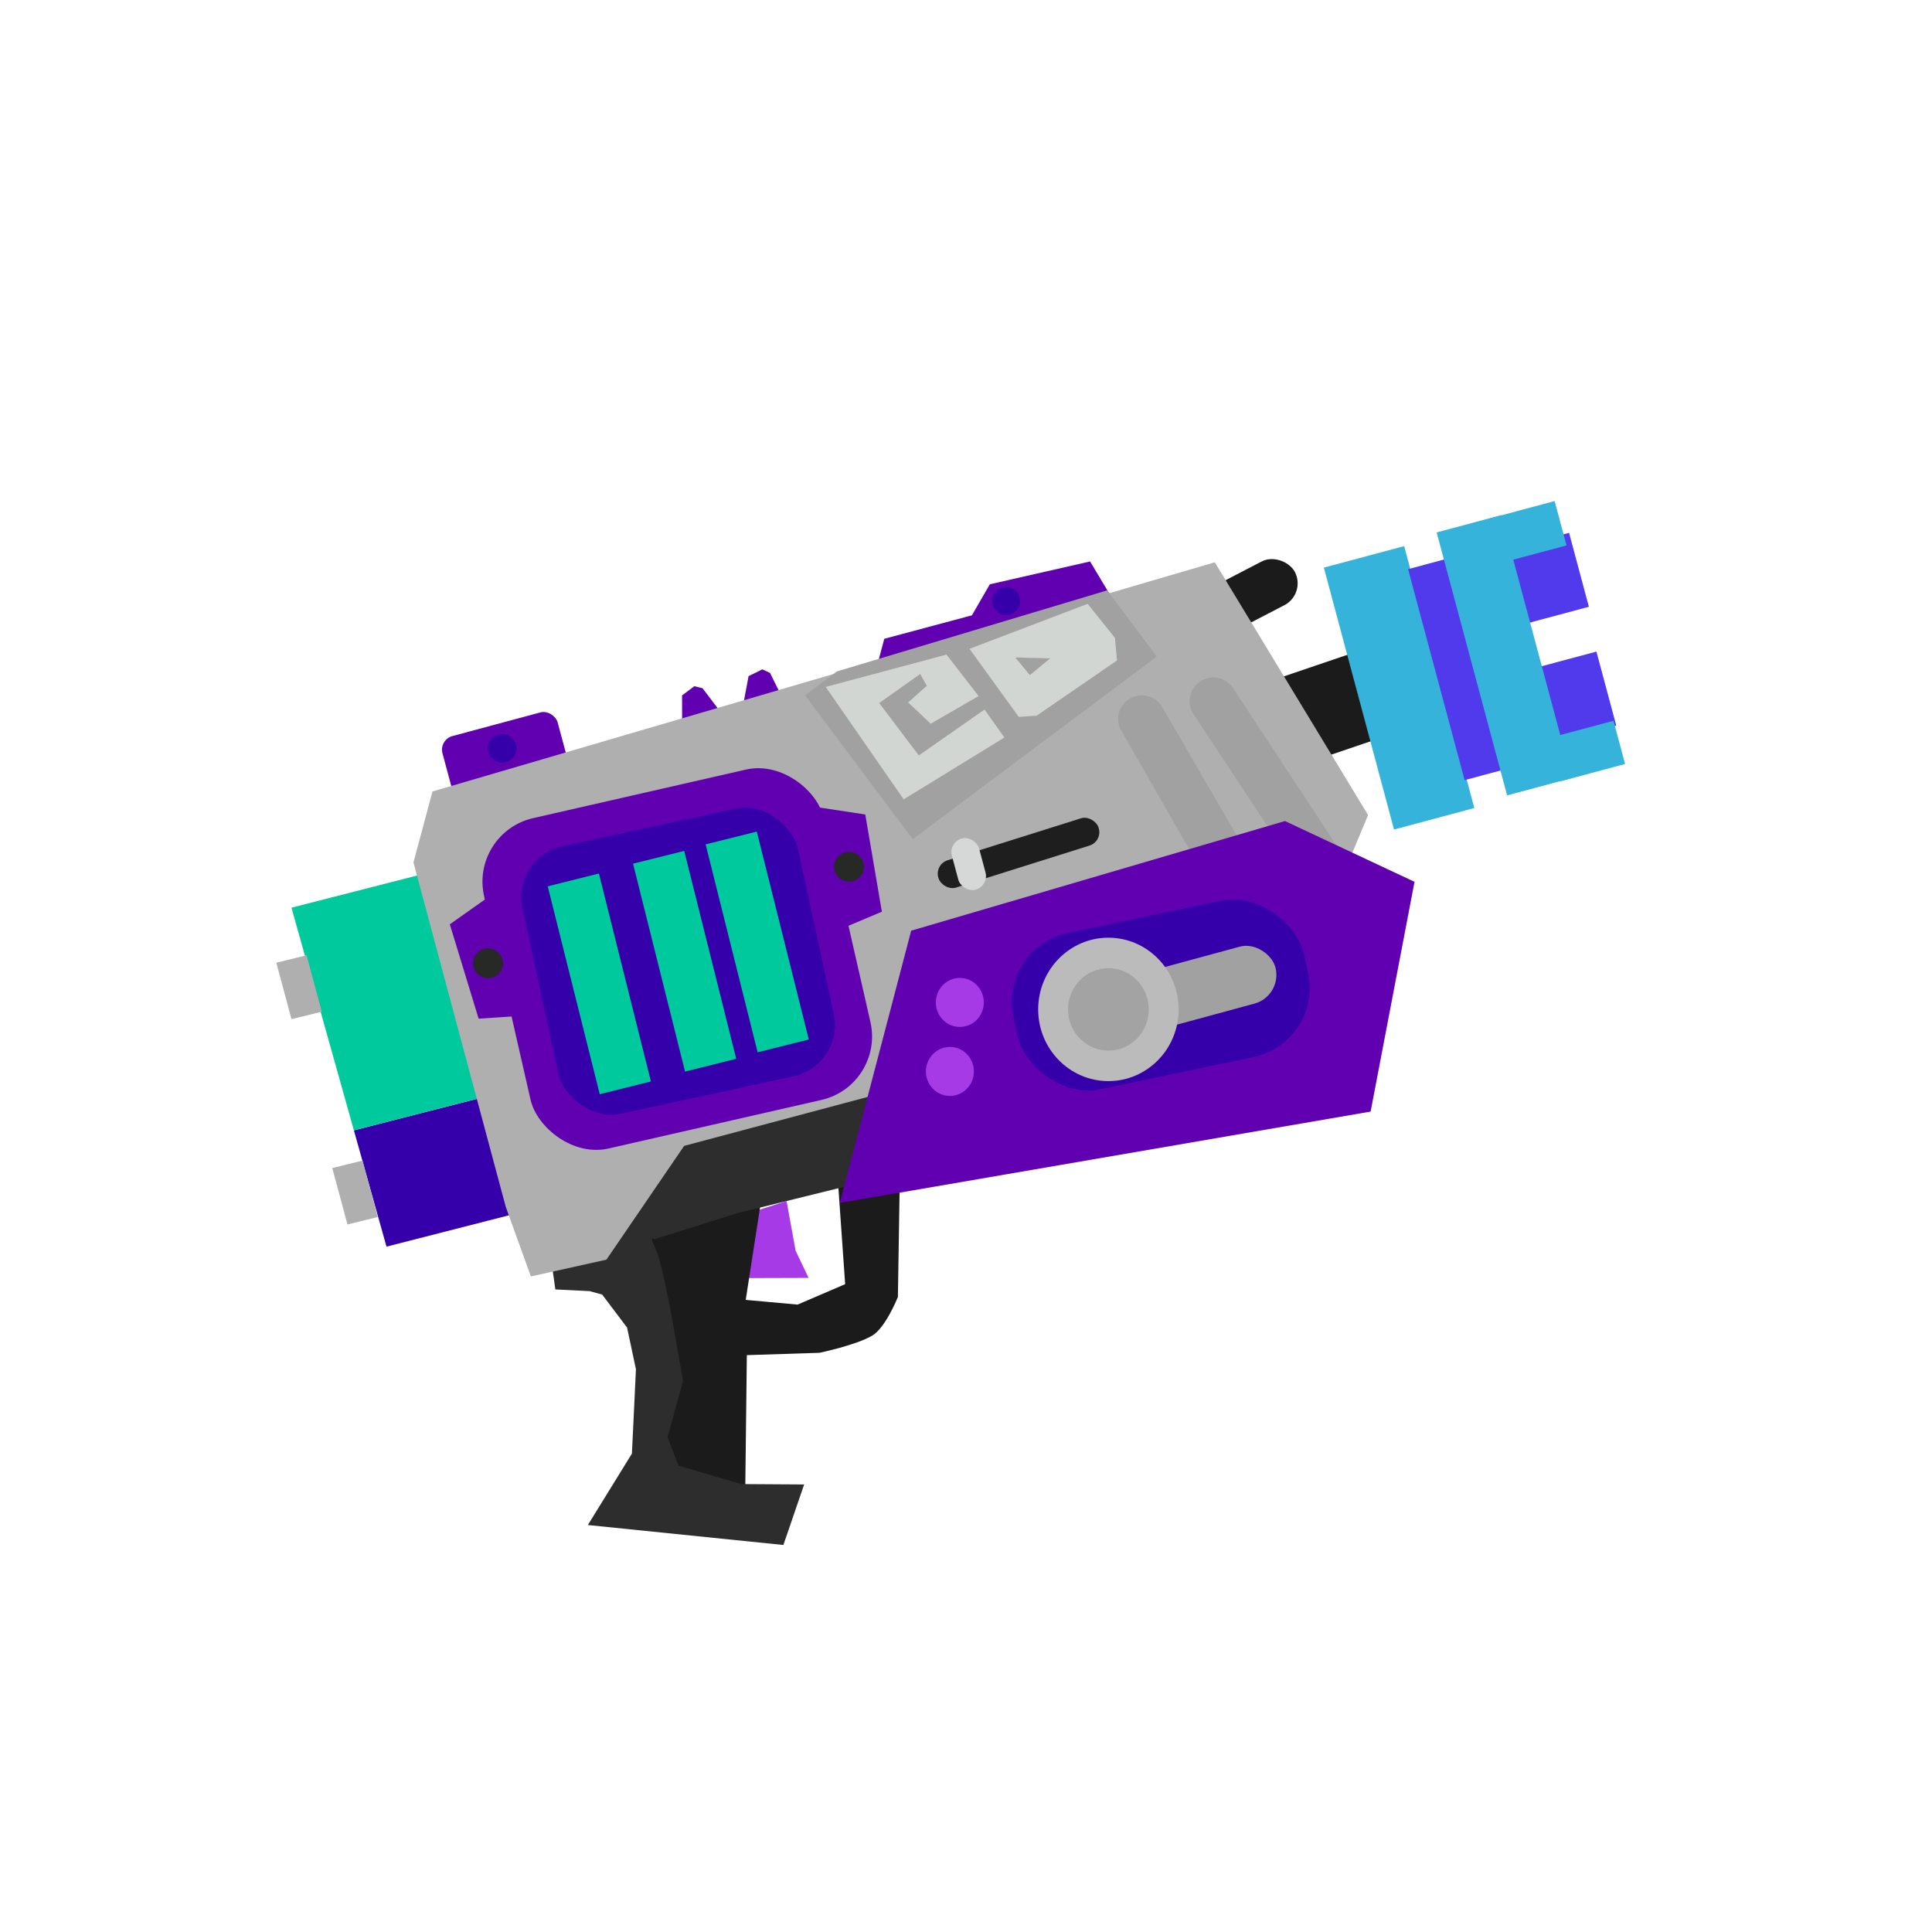 <?xml version="1.0" encoding="UTF-8" standalone="no"?>
<!-- Created with Inkscape (http://www.inkscape.org/) -->

<svg
   width="256"
   height="256"
   viewBox="0 0 67.733 67.733"
   version="1.1"
   id="svg5"
   xml:space="preserve"
   inkscape:version="1.2.2 (b0a8486541, 2022-12-01)"
   sodipodi:docname="rapid_deco2.svg"
   inkscape:export-filename="s3custom_wicked_rapid_blaster.png"
   inkscape:export-xdpi="96"
   inkscape:export-ydpi="96"
   xmlns:inkscape="http://www.inkscape.org/namespaces/inkscape"
   xmlns:sodipodi="http://sodipodi.sourceforge.net/DTD/sodipodi-0.dtd"
   xmlns:xlink="http://www.w3.org/1999/xlink"
   xmlns="http://www.w3.org/2000/svg"
   xmlns:svg="http://www.w3.org/2000/svg"><sodipodi:namedview
     id="namedview7"
     pagecolor="#505050"
     bordercolor="#eeeeee"
     borderopacity="1"
     inkscape:showpageshadow="0"
     inkscape:pageopacity="0"
     inkscape:pagecheckerboard="0"
     inkscape:deskcolor="#505050"
     inkscape:document-units="mm"
     showgrid="false"
     inkscape:zoom="3.115043"
     inkscape:cx="-4.1732971"
     inkscape:cy="138.03983"
     inkscape:window-width="1906"
     inkscape:window-height="1026"
     inkscape:window-x="5"
     inkscape:window-y="25"
     inkscape:window-maximized="1"
     inkscape:current-layer="g172136" /><defs
     id="defs2"><linearGradient
       id="linearGradient57280"
       inkscape:swatch="solid"><stop
         style="stop-color:#da9c35;stop-opacity:1;"
         offset="0"
         id="stop57278" /></linearGradient><linearGradient
       id="linearGradient57274"
       inkscape:swatch="solid"><stop
         style="stop-color:#da9c35;stop-opacity:1;"
         offset="0"
         id="stop57272" /></linearGradient><linearGradient
       id="linearGradient57268"
       inkscape:swatch="solid"><stop
         style="stop-color:#da9c35;stop-opacity:1;"
         offset="0"
         id="stop57266" /></linearGradient><linearGradient
       id="linearGradient57262"
       inkscape:swatch="solid"><stop
         style="stop-color:#35b3da;stop-opacity:1;"
         offset="0"
         id="stop57260" /></linearGradient><linearGradient
       id="linearGradient55804"
       inkscape:swatch="solid"><stop
         style="stop-color:#ec713a;stop-opacity:1;"
         offset="0"
         id="stop55802" /></linearGradient><linearGradient
       id="linearGradient55072"
       inkscape:swatch="solid"><stop
         style="stop-color:#d46634;stop-opacity:1;"
         offset="0"
         id="stop55070" /></linearGradient><linearGradient
       id="linearGradient47080"
       inkscape:swatch="solid"><stop
         style="stop-color:#513aec;stop-opacity:1;"
         offset="0"
         id="stop47078" /></linearGradient><linearGradient
       id="linearGradient39088"
       inkscape:swatch="solid"><stop
         style="stop-color:#910032;stop-opacity:1;"
         offset="0"
         id="stop39086" /></linearGradient><linearGradient
       id="linearGradient36904"
       inkscape:swatch="solid"><stop
         style="stop-color:#910032;stop-opacity:1;"
         offset="0"
         id="stop36902" /></linearGradient><linearGradient
       id="linearGradient34720"
       inkscape:swatch="solid"><stop
         style="stop-color:#aa0041;stop-opacity:1;"
         offset="0"
         id="stop34718" /></linearGradient><linearGradient
       id="linearGradient30353"
       inkscape:swatch="solid"><stop
         style="stop-color:#a80040;stop-opacity:1;"
         offset="0"
         id="stop30351" /></linearGradient><linearGradient
       id="linearGradient28895"
       inkscape:swatch="solid"><stop
         style="stop-color:#a80040;stop-opacity:1;"
         offset="0"
         id="stop28893" /></linearGradient><linearGradient
       id="linearGradient26711"
       inkscape:swatch="solid"><stop
         style="stop-color:#a80040;stop-opacity:1;"
         offset="0"
         id="stop26709" /></linearGradient><linearGradient
       id="linearGradient21623"
       inkscape:swatch="solid"><stop
         style="stop-color:#6cedfe;stop-opacity:1;"
         offset="0"
         id="stop21621" /></linearGradient><linearGradient
       id="linearGradient17477"
       inkscape:swatch="solid"><stop
         style="stop-color:#bea600;stop-opacity:1;"
         offset="0"
         id="stop17475" /></linearGradient><linearGradient
       id="linearGradient16019"
       inkscape:swatch="solid"><stop
         style="stop-color:#bea600;stop-opacity:1;"
         offset="0"
         id="stop16017" /></linearGradient><linearGradient
       id="linearGradient16013"
       inkscape:swatch="solid"><stop
         style="stop-color:#00ca9d;stop-opacity:1;"
         offset="0"
         id="stop16011" /></linearGradient><linearGradient
       id="linearGradient14555"
       inkscape:swatch="solid"><stop
         style="stop-color:#c5004a;stop-opacity:1;"
         offset="0"
         id="stop14553" /></linearGradient><linearGradient
       id="linearGradient10915"
       inkscape:swatch="solid"><stop
         style="stop-color:#e41a5b;stop-opacity:1;"
         offset="0"
         id="stop10913" /></linearGradient><linearGradient
       id="linearGradient9457"
       inkscape:swatch="solid"><stop
         style="stop-color:#3500aa;stop-opacity:1;"
         offset="0"
         id="stop9455" /></linearGradient><linearGradient
       id="linearGradient6451"
       inkscape:swatch="solid"><stop
         style="stop-color:#dd195a;stop-opacity:1;"
         offset="0"
         id="stop6449" /></linearGradient><linearGradient
       id="linearGradient6445"
       inkscape:swatch="solid"><stop
         style="stop-color:#dd195a;stop-opacity:1;"
         offset="0"
         id="stop6443" /></linearGradient><linearGradient
       id="linearGradient6439"
       inkscape:swatch="solid"><stop
         style="stop-color:#a73ae7;stop-opacity:1;"
         offset="0"
         id="stop6437" /></linearGradient><linearGradient
       id="linearGradient4916"
       inkscape:swatch="solid"><stop
         style="stop-color:#c5004a;stop-opacity:1;"
         offset="0"
         id="stop4914" /></linearGradient><linearGradient
       id="linearGradient4910"
       inkscape:swatch="solid"><stop
         style="stop-color:#c5004a;stop-opacity:1;"
         offset="0"
         id="stop4908" /></linearGradient><linearGradient
       id="linearGradient4904"
       inkscape:swatch="solid"><stop
         style="stop-color:#c5004a;stop-opacity:1;"
         offset="0"
         id="stop4902" /></linearGradient><linearGradient
       id="linearGradient1985"
       inkscape:swatch="solid"><stop
         style="stop-color:#6000b0;stop-opacity:1;"
         offset="0"
         id="stop1983" /></linearGradient><linearGradient
       inkscape:collect="always"
       xlink:href="#linearGradient1985"
       id="linearGradient1987"
       x1="29.441"
       y1="35.481"
       x2="49.591"
       y2="35.481"
       gradientUnits="userSpaceOnUse" /><linearGradient
       inkscape:collect="always"
       xlink:href="#linearGradient1985"
       id="linearGradient4906"
       x1="9.56"
       y1="38.06"
       x2="21.783"
       y2="38.06"
       gradientUnits="userSpaceOnUse" /><linearGradient
       inkscape:collect="always"
       xlink:href="#linearGradient1985"
       id="linearGradient4912"
       x1="28.73"
       y1="30.422"
       x2="30.917"
       y2="30.422"
       gradientUnits="userSpaceOnUse" /><linearGradient
       inkscape:collect="always"
       xlink:href="#linearGradient1985"
       id="linearGradient4918"
       x1="15.77"
       y1="33.591"
       x2="18.243"
       y2="33.591"
       gradientUnits="userSpaceOnUse" /><linearGradient
       inkscape:collect="always"
       xlink:href="#linearGradient6439"
       id="linearGradient6441"
       x1="25.98"
       y1="43.457"
       x2="28.348"
       y2="43.457"
       gradientUnits="userSpaceOnUse" /><linearGradient
       inkscape:collect="always"
       xlink:href="#linearGradient6439"
       id="linearGradient6447"
       x1="32.809"
       y1="35.144"
       x2="34.491"
       y2="35.144"
       gradientUnits="userSpaceOnUse" /><linearGradient
       inkscape:collect="always"
       xlink:href="#linearGradient6439"
       id="linearGradient6453"
       x1="32.461"
       y1="37.563"
       x2="34.143"
       y2="37.563"
       gradientUnits="userSpaceOnUse" /><linearGradient
       inkscape:collect="always"
       xlink:href="#linearGradient9457"
       id="linearGradient9459"
       x1="27.426"
       y1="42.518"
       x2="37.849"
       y2="42.518"
       gradientUnits="userSpaceOnUse" /><linearGradient
       inkscape:collect="always"
       xlink:href="#linearGradient9457"
       id="linearGradient10917"
       x1="11.153"
       y1="37.973"
       x2="21.033"
       y2="37.973"
       gradientUnits="userSpaceOnUse" /><linearGradient
       inkscape:collect="always"
       xlink:href="#linearGradient9457"
       id="linearGradient14557"
       x1="1.248"
       y1="43.589"
       x2="6.195"
       y2="43.589"
       gradientUnits="userSpaceOnUse" /><linearGradient
       inkscape:collect="always"
       xlink:href="#linearGradient16013"
       id="linearGradient16015"
       x1="1.248"
       y1="37.419"
       x2="5.983"
       y2="37.419"
       gradientUnits="userSpaceOnUse" /><linearGradient
       inkscape:collect="always"
       xlink:href="#linearGradient16013"
       id="linearGradient16021"
       x1="11.088"
       y1="38.561"
       x2="12.938"
       y2="38.561"
       gradientUnits="userSpaceOnUse" /><linearGradient
       inkscape:collect="always"
       xlink:href="#linearGradient16013"
       id="linearGradient17479"
       x1="14.182"
       y1="38.517"
       x2="16.033"
       y2="38.517"
       gradientUnits="userSpaceOnUse" /><linearGradient
       inkscape:collect="always"
       xlink:href="#linearGradient16013"
       id="linearGradient21625"
       x1="16.815"
       y1="38.478"
       x2="18.665"
       y2="38.478"
       gradientUnits="userSpaceOnUse" /><linearGradient
       inkscape:collect="always"
       xlink:href="#linearGradient1985"
       id="linearGradient26713"
       x1="26.082"
       y1="24.016"
       x2="27.394"
       y2="24.016"
       gradientUnits="userSpaceOnUse" /><linearGradient
       inkscape:collect="always"
       xlink:href="#linearGradient1985"
       id="linearGradient28897"
       x1="23.913"
       y1="24.657"
       x2="25.171"
       y2="24.657"
       gradientUnits="userSpaceOnUse" /><linearGradient
       inkscape:collect="always"
       xlink:href="#linearGradient1985"
       id="linearGradient30355"
       x1="8.122"
       y1="30.148"
       x2="12.302"
       y2="30.148"
       gradientUnits="userSpaceOnUse" /><linearGradient
       inkscape:collect="always"
       xlink:href="#linearGradient1985"
       id="linearGradient34722"
       x1="30.808"
       y1="21.402"
       x2="38.898"
       y2="21.402"
       gradientUnits="userSpaceOnUse" /><linearGradient
       inkscape:collect="always"
       xlink:href="#linearGradient9457"
       id="linearGradient36906"
       x1="34.79"
       y1="21.073"
       x2="35.767"
       y2="21.073"
       gradientUnits="userSpaceOnUse" /><linearGradient
       inkscape:collect="always"
       xlink:href="#linearGradient9457"
       id="linearGradient39090"
       x1="17.106"
       y1="26.237"
       x2="18.108"
       y2="26.237"
       gradientUnits="userSpaceOnUse" /><linearGradient
       inkscape:collect="always"
       xlink:href="#linearGradient47080"
       id="linearGradient47082"
       x1="50.237"
       y1="42.606"
       x2="52.177"
       y2="42.606"
       gradientUnits="userSpaceOnUse" /><linearGradient
       inkscape:collect="always"
       xlink:href="#linearGradient47080"
       id="linearGradient55074"
       x1="50.362"
       y1="39.077"
       x2="52.302"
       y2="39.077"
       gradientUnits="userSpaceOnUse" /><linearGradient
       inkscape:collect="always"
       xlink:href="#linearGradient47080"
       id="linearGradient55806"
       x1="47.524"
       y1="40.942"
       x2="48.786"
       y2="40.942"
       gradientUnits="userSpaceOnUse" /><linearGradient
       inkscape:collect="always"
       xlink:href="#linearGradient57262"
       id="linearGradient57264"
       x1="48.599"
       y1="40.907"
       x2="50.539"
       y2="40.907"
       gradientUnits="userSpaceOnUse" /><linearGradient
       inkscape:collect="always"
       xlink:href="#linearGradient57262"
       id="linearGradient57270"
       x1="50.196"
       y1="44.209"
       x2="52.136"
       y2="44.209"
       gradientUnits="userSpaceOnUse" /><linearGradient
       inkscape:collect="always"
       xlink:href="#linearGradient57262"
       id="linearGradient57276"
       x1="50.196"
       y1="37.636"
       x2="52.136"
       y2="37.636"
       gradientUnits="userSpaceOnUse" /><linearGradient
       inkscape:collect="always"
       xlink:href="#linearGradient57262"
       id="linearGradient57282"
       x1="45.178"
       y1="41.031"
       x2="47.586"
       y2="41.031"
       gradientUnits="userSpaceOnUse" /></defs><g
     inkscape:label="Layer 1"
     inkscape:groupmode="layer"
     id="layer1"><rect
       style="fill:url(#linearGradient14557);fill-opacity:1.0;stroke:none;stroke-width:0.858;stroke-linecap:round;paint-order:stroke fill markers"
       id="rect146781"
       width="4.947"
       height="4.234"
       x="1.248"
       y="41.472"
       transform="matrix(0.969,-0.248,0.27,0.963,0,0)" /><rect
       style="fill:url(#linearGradient16015);fill-opacity:1;stroke:none;stroke-width:0.858;stroke-linecap:round;paint-order:stroke fill markers"
       id="rect146783"
       width="4.734"
       height="8.106"
       x="1.248"
       y="33.366"
       transform="matrix(0.969,-0.248,0.27,0.963,0,0)" /><rect
       style="fill:#afafaf;fill-opacity:1;stroke:none;stroke-width:0.858;stroke-linecap:round;paint-order:stroke fill markers"
       id="rect161515"
       width="1.093"
       height="2.048"
       x="0.582"
       y="35.084"
       ry="0"
       transform="matrix(0.971,-0.239,0.26,0.966,0,0)" /><rect
       style="fill:#afafaf;fill-opacity:1;stroke:none;stroke-width:0.858;stroke-linecap:round;paint-order:stroke fill markers"
       id="rect161517"
       width="1.093"
       height="2.048"
       x="0.606"
       y="42.541"
       ry="0"
       transform="matrix(0.971,-0.239,0.26,0.966,0,0)" /><rect
       style="fill:#1b1b1b;fill-opacity:1;stroke:none;stroke-width:0.719;stroke-linecap:round;paint-order:stroke fill markers"
       id="rect150187"
       width="4.009"
       height="1.727"
       x="27.047"
       y="37.847"
       ry="0.864"
       transform="rotate(-27.429)" /><rect
       style="fill:#1b1b1b;fill-opacity:1;stroke:none;stroke-width:0.719;stroke-linecap:round;paint-order:stroke fill markers"
       id="rect150327"
       width="4.123"
       height="3.133"
       x="33.697"
       y="36.932"
       ry="0"
       transform="rotate(-18.766)" /><rect
       style="fill:url(#linearGradient30355);fill-opacity:1.0;stroke:none;stroke-width:0.719;stroke-linecap:round;paint-order:stroke fill markers"
       id="rect151898"
       width="4.18"
       height="2.219"
       x="8.122"
       y="29.039"
       ry="0.494"
       transform="rotate(-15.052)" /><circle
       style="fill:url(#linearGradient39090);fill-opacity:1.0;stroke:none;stroke-width:0.719;stroke-linecap:round;paint-order:stroke fill markers"
       id="path152435"
       cx="17.607"
       cy="26.237"
       r="0.501" /><path
       style="fill:url(#linearGradient6441);fill-opacity:1;stroke:none;stroke-width:0.34px;stroke-linecap:butt;stroke-linejoin:miter;stroke-opacity:1"
       d="m 26.267,42.527 1.309,-0.422 0.317,1.744 0.455,0.952 -2.225,0.007 -0.143,-2.243 z"
       id="path153792" /><path
       style="fill:#1b1b1b;fill-opacity:1;stroke:none;stroke-width:0.321px;stroke-linecap:butt;stroke-linejoin:miter;stroke-opacity:1"
       d="m 22.846,51.698 0.812,-3.811 -1.461,-5.052 4.455,-0.544 -0.508,3.281 1.818,0.165 1.668,-0.716 -0.27,-3.845 2.195,-0.514 -0.076,4.807 c 0,0 -0.424,1.069 -0.896,1.353 -0.557,0.335 -1.855,0.605 -1.855,0.605 l -2.545,0.082 -0.063,5.361 z"
       id="path153713"
       sodipodi:nodetypes="ccccccccccscccc" /><path
       style="display:inline;fill:#2d2d2d;fill-opacity:1;stroke:none;stroke-width:0.326px;stroke-linecap:butt;stroke-linejoin:miter;stroke-opacity:1"
       d="m 32.14,33.011 -1.629,5.274 -7.02,1.649 -2.379,4.076 -1.734,0.545 0.092,0.651 1.202,0.059 0.44,0.122 0.872,1.156 0.311,1.462 -0.141,2.956 -1.545,2.504 6.855,0.7 0.728,-2.122 -2.214,-0.014 -2.193,-0.648 -0.381,-0.996 0.542,-1.971 -0.35,-1.993 c 0,0 -0.379,-2.167 -0.622,-2.663 -0.242,-0.496 -0.032,-0.313 -0.032,-0.313 l 2.913,-0.915 7.849,-1.935 2.104,-8.635 z"
       id="path159460"
       sodipodi:nodetypes="ccccccccccccccccccccccccc" /><path
       style="fill:url(#linearGradient28897);fill-opacity:1.0;stroke:none;stroke-width:0.286px;stroke-linecap:butt;stroke-linejoin:miter;stroke-opacity:1"
       d="m 23.914,25.257 -0.002,-0.877 0.431,-0.323 0.287,0.071 0.541,0.715 z"
       id="path152696" /><path
       style="fill:url(#linearGradient26713);fill-opacity:1.0;stroke:none;stroke-width:0.286px;stroke-linecap:butt;stroke-linejoin:miter;stroke-opacity:1"
       d="m 26.082,24.565 0.162,-0.861 0.483,-0.237 0.268,0.123 0.398,0.804 z"
       id="path152905" /><path
       style="display:inline;fill:#afafaf;fill-opacity:1;stroke:none;stroke-width:0.286px;stroke-linecap:butt;stroke-linejoin:miter;stroke-opacity:1"
       d="m 17.731,42.311 -3.236,-12.075 0.667,-2.488 27.427,-8.035 5.374,8.862 -0.666,1.596 -2.028,-0.885 -13.099,3.61 -1.426,5.474 -6.759,1.803 -2.725,3.989 -2.648,0.588 z"
       id="path136908"
       sodipodi:nodetypes="ccccccccccccc"
       sodipodi:insensitive="true" /><path
       id="rect136962"
       style="fill:#a1a1a1;fill-opacity:1;stroke-width:0.719;stroke-linecap:round;paint-order:stroke fill markers"
       d="m 40.014,24.376 c -0.147,0.003 -0.294,0.046 -0.428,0.131 -0.388,0.247 -0.501,0.758 -0.254,1.146 l 2.623,4.578 1.751,-0.338 -2.975,-5.132 C 40.57,24.506 40.294,24.369 40.014,24.376 Z"
       sodipodi:nodetypes="ccccccc" /><path
       id="path137709"
       style="fill:#a1a1a1;fill-opacity:1;stroke-width:0.719;stroke-linecap:round;paint-order:stroke fill markers"
       d="m 42.52,23.751 c -0.147,0.003 -0.294,0.046 -0.428,0.131 -0.388,0.247 -0.501,0.758 -0.254,1.146 l 3.308,5.013 1.751,-0.338 -3.66,-5.566 c -0.162,-0.254 -0.438,-0.391 -0.718,-0.385 z"
       sodipodi:nodetypes="csccccc" /><rect
       style="fill:url(#linearGradient4906);fill-opacity:1.0;stroke-width:1.082;stroke-linecap:round;paint-order:stroke fill markers"
       id="rect138668"
       width="12.223"
       height="11.88"
       x="9.56"
       y="32.121"
       ry="2.283"
       transform="rotate(-12.85)" /><rect
       style="fill:url(#linearGradient10917);fill-opacity:1.0;stroke-width:0.874;stroke-linecap:round;paint-order:stroke fill markers"
       id="rect137711"
       width="9.88"
       height="9.603"
       x="11.153"
       y="33.171"
       ry="1.845"
       transform="rotate(-12.237)" /><rect
       style="fill:url(#linearGradient16021);fill-opacity:1.0;stroke-width:0.874;stroke-linecap:round;paint-order:stroke fill markers"
       id="rect138524"
       width="1.85"
       height="7.514"
       x="11.088"
       y="34.804"
       ry="0"
       transform="rotate(-14.044)" /><rect
       style="fill:url(#linearGradient17479);fill-opacity:1.0;stroke-width:0.874;stroke-linecap:round;paint-order:stroke fill markers"
       id="rect138664"
       width="1.85"
       height="7.514"
       x="14.182"
       y="34.76"
       ry="0"
       transform="rotate(-14.044)" /><rect
       style="fill:url(#linearGradient21625);fill-opacity:1.0;stroke-width:0.874;stroke-linecap:round;paint-order:stroke fill markers"
       id="rect138666"
       width="1.85"
       height="7.514"
       x="16.815"
       y="34.721"
       ry="0"
       transform="rotate(-14.044)" /><path
       style="fill:url(#linearGradient4918);fill-opacity:1.0;stroke:none;stroke-width:0.348px;stroke-linecap:butt;stroke-linejoin:miter;stroke-opacity:1"
       d="m 17.095,31.468 -1.325,0.937 1.01,3.308 1.464,-0.098 z"
       id="path145323" /><circle
       style="fill:#272926;fill-opacity:1;stroke:none;stroke-width:0.874;stroke-linecap:round;paint-order:stroke fill markers"
       id="path145377"
       cx="17.109"
       cy="33.771"
       r="0.523" /><path
       style="fill:url(#linearGradient4912);fill-opacity:1.0;stroke:none;stroke-width:0.348px;stroke-linecap:butt;stroke-linejoin:miter;stroke-opacity:1"
       d="m 28.73,28.311 1.605,0.243 0.582,3.409 -1.352,0.569 z"
       id="path146698" /><circle
       style="fill:#272926;fill-opacity:1;stroke:none;stroke-width:0.874;stroke-linecap:round;paint-order:stroke fill markers"
       id="circle146700"
       cx="-12.955"
       cy="40.496"
       r="0.523"
       transform="matrix(-0.894,0.449,0.449,0.894,0,0)" /><g
       id="g172136"
       transform="matrix(1.21,0,0,1.21,-18.01,-9.316)"><rect
         style="fill:url(#linearGradient47082);fill-opacity:1;stroke:none;stroke-width:0.665;stroke-linecap:round;paint-order:stroke fill markers"
         id="rect147432"
         width="1.94"
         height="2.218"
         x="50.237"
         y="41.496"
         transform="rotate(-15)" /><rect
         style="fill:url(#linearGradient57282);fill-opacity:1.0;stroke:none;stroke-width:0.665;stroke-linecap:round;paint-order:stroke fill markers"
         id="rect147004"
         width="2.409"
         height="7.856"
         x="45.178"
         y="37.103"
         transform="rotate(-15)" /><rect
         style="fill:url(#linearGradient55806);fill-opacity:1.0;stroke:none;stroke-width:0.665;stroke-linecap:round;paint-order:stroke fill markers"
         id="rect147213"
         width="1.262"
         height="6.329"
         x="47.524"
         y="37.777"
         transform="rotate(-15)" /><rect
         style="fill:url(#linearGradient55074);fill-opacity:1.0;stroke:none;stroke-width:0.665;stroke-linecap:round;paint-order:stroke fill markers"
         id="rect147223"
         width="1.94"
         height="2.218"
         x="50.362"
         y="37.968"
         transform="rotate(-15)" /><rect
         style="fill:url(#linearGradient57264);fill-opacity:1;stroke:none;stroke-width:0.665;stroke-linecap:round;paint-order:stroke fill markers"
         id="rect147217"
         width="1.94"
         height="7.887"
         x="48.599"
         y="36.964"
         transform="rotate(-15)" /><rect
         style="fill:url(#linearGradient57270);fill-opacity:1.0;stroke:none;stroke-width:0.665;stroke-linecap:round;paint-order:stroke fill markers"
         id="rect147219"
         width="1.94"
         height="1.296"
         x="50.196"
         y="43.561"
         transform="rotate(-15)" /><rect
         style="fill:url(#linearGradient57276);fill-opacity:1.0;stroke:none;stroke-width:0.665;stroke-linecap:round;paint-order:stroke fill markers"
         id="rect147221"
         width="1.94"
         height="1.331"
         x="50.196"
         y="36.97"
         transform="rotate(-15)" /></g><rect
       style="fill:#1e1e1e;fill-opacity:1;stroke:none;stroke-width:0.719;stroke-linecap:round;paint-order:stroke fill markers"
       id="rect150433"
       width="5.884"
       height="1.002"
       x="22.146"
       y="38.74"
       ry="0.492"
       transform="rotate(-17.465)" /><rect
       style="fill:#d5d8d6;fill-opacity:1;stroke:none;stroke-width:0.719;stroke-linecap:round;paint-order:stroke fill markers"
       id="rect151108"
       width="0.987"
       height="1.858"
       x="24.47"
       y="37.122"
       ry="0.494"
       transform="rotate(-15)" /><path
       style="fill:url(#linearGradient34722);fill-opacity:1.0;stroke:none;stroke-width:0.316px;stroke-linecap:butt;stroke-linejoin:miter;stroke-opacity:1"
       d="m 38.898,20.823 -0.681,-1.139 -3.515,0.8 -0.628,1.088 -3.072,0.823 -0.194,0.725 z"
       id="path152907" /><path
       id="rect150381"
       style="fill:#a1a1a1;fill-opacity:1;stroke:none;stroke-width:0.795;stroke-linecap:round;paint-order:stroke fill markers"
       d="m 38.817,20.696 -9.475,2.843 -1.118,0.837 3.776,5.044 8.554,-6.403 z" /><path
       style="fill:#d2d6d3;fill-opacity:1;stroke:none;stroke-width:0.316px;stroke-linecap:butt;stroke-linejoin:miter;stroke-opacity:1"
       d="m 32.629,25.372 1.68,-0.97 -1.127,-1.453 -4.234,1.134 2.733,3.941 3.53,-2.167 -0.693,-0.982 -2.307,1.61 -1.387,-1.838 1.437,-1.019 0.232,0.416 -0.655,0.581 z"
       id="path141426" /><path
       id="path141428"
       style="fill:#d2d6d3;fill-opacity:1;stroke:none;stroke-width:0.316px;stroke-linecap:butt;stroke-linejoin:miter;stroke-opacity:1"
       d="m 38.132,21.17 -4.142,1.577 1.726,2.387 0.625,-0.043 2.818,-1.935 -0.071,-0.792 z m -2.54,1.878 1.225,0.034 -0.711,0.586 z" /><circle
       style="fill:url(#linearGradient36906);fill-opacity:1.0;stroke:none;stroke-width:0.702;stroke-linecap:round;paint-order:stroke fill markers"
       id="circle153047"
       cx="35.278"
       cy="21.073"
       r="0.489" /><path
       style="display:inline;fill:url(#linearGradient1987);fill-opacity:1;stroke:none;stroke-width:0.317px;stroke-linecap:butt;stroke-linejoin:miter;stroke-opacity:1"
       d="m 31.945,32.628 -2.504,9.546 18.611,-3.204 1.539,-8.055 -4.542,-2.13 z"
       id="path138975"
       sodipodi:nodetypes="cccccc" /><rect
       style="fill:url(#linearGradient9459);fill-opacity:1;stroke:none;stroke-width:0.395;stroke-linecap:round;stroke-dasharray:none;stroke-opacity:0.999;paint-order:stroke fill markers"
       id="rect171319"
       width="10.423"
       height="5.596"
       x="27.426"
       y="39.72"
       ry="2.469"
       transform="rotate(-11.886)" /><rect
       style="fill:#a1a1a1;fill-opacity:1;stroke:none;stroke-width:0.796;stroke-linecap:round;paint-order:stroke fill markers"
       id="rect150064"
       width="5.222"
       height="2.062"
       x="29.51"
       y="43.408"
       ry="1.031"
       transform="matrix(0.965,-0.262,0.252,0.968,0,0)" /><ellipse
       style="fill:url(#linearGradient6447);fill-opacity:1.0;stroke-width:0.796;stroke-linecap:round;paint-order:stroke fill markers"
       id="path139029"
       cx="33.65"
       cy="35.144"
       rx="0.841"
       ry="0.859" /><ellipse
       style="fill:url(#linearGradient6453);fill-opacity:1.0;stroke-width:0.796;stroke-linecap:round;paint-order:stroke fill markers"
       id="circle140273"
       cx="33.302"
       cy="37.563"
       rx="0.841"
       ry="0.859" /><ellipse
       style="fill:#bbbbbb;fill-opacity:1;stroke:none;stroke-width:0.796;stroke-linecap:round;paint-order:stroke fill markers"
       id="path149030"
       cx="38.859"
       cy="35.388"
       rx="2.462"
       ry="2.514" /><ellipse
       style="fill:#a3a3a3;fill-opacity:1;stroke:none;stroke-width:0.457;stroke-linecap:round;paint-order:stroke fill markers"
       id="circle149929"
       cx="38.859"
       cy="35.388"
       rx="1.415"
       ry="1.445" /></g></svg>
